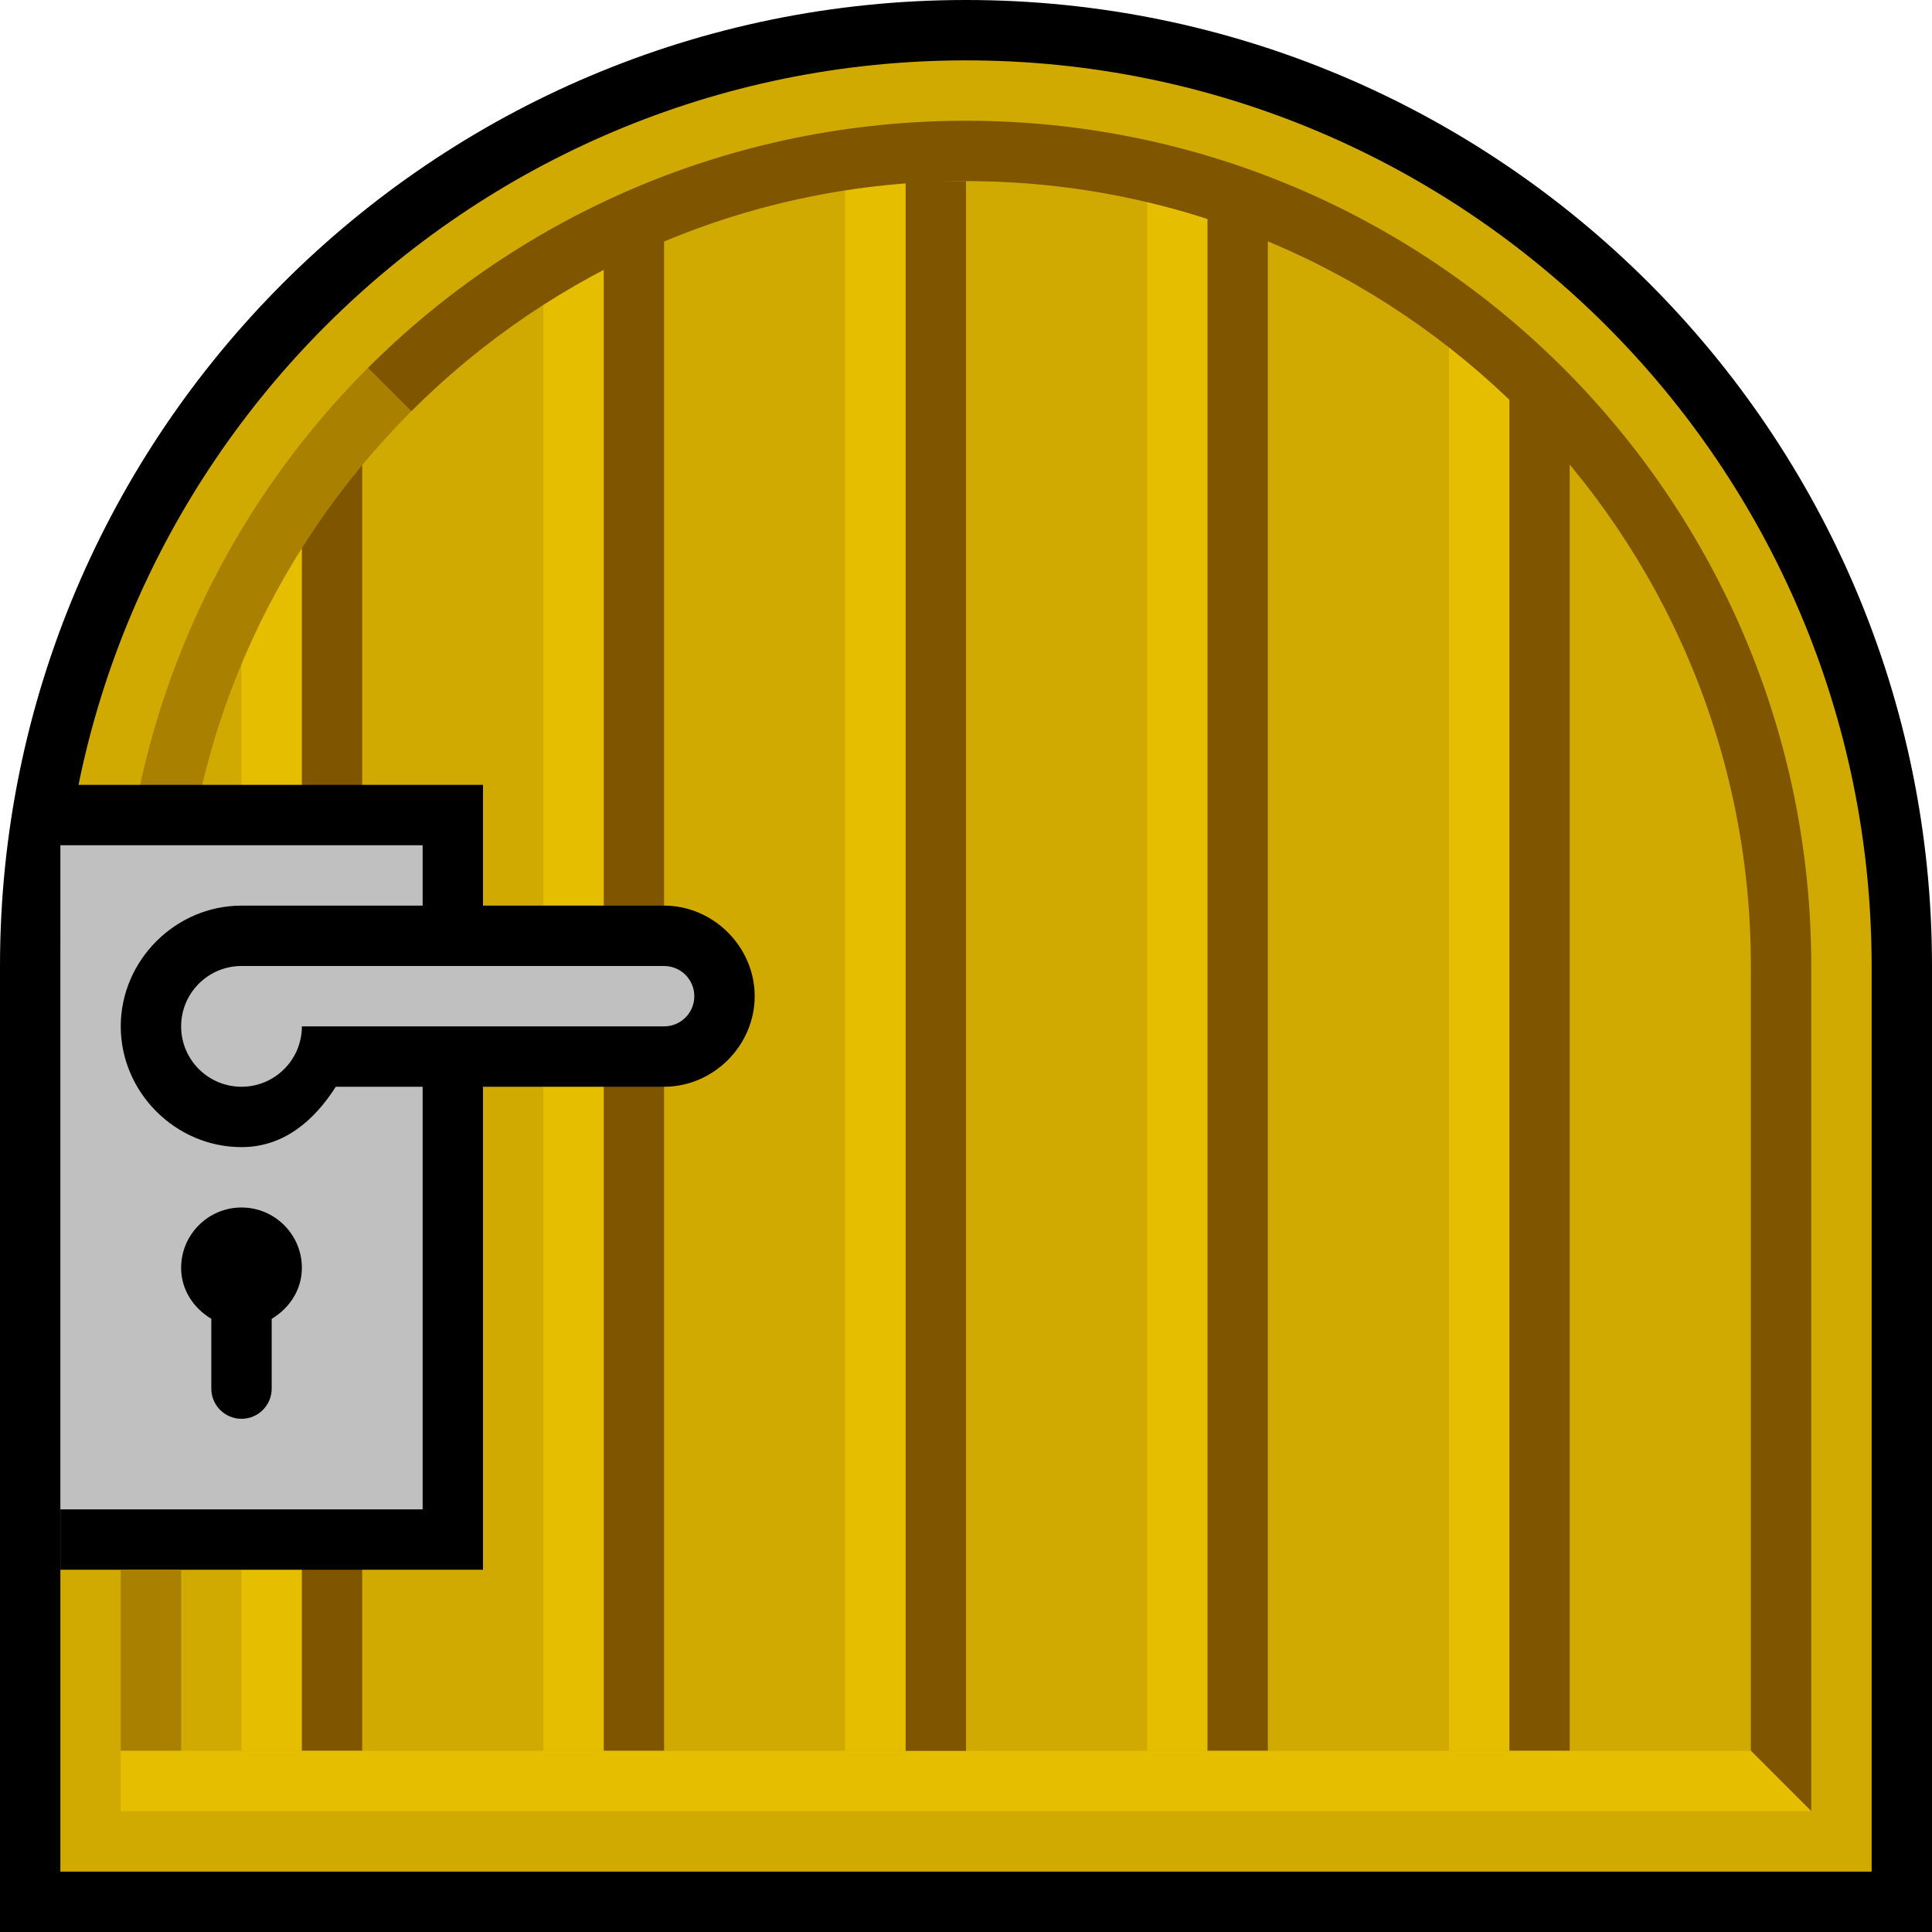 <?xml version="1.0" encoding="UTF-8" standalone="no"?>
<!-- Created with Inkscape (http://www.inkscape.org/) -->

<svg xmlns:dc="http://purl.org/dc/elements/1.1/" xmlns:cc="http://creativecommons.org/ns#" xmlns:rdf="http://www.w3.org/1999/02/22-rdf-syntax-ns#" xmlns:svg="http://www.w3.org/2000/svg" xmlns="http://www.w3.org/2000/svg" xmlns:sodipodi="http://sodipodi.sourceforge.net/DTD/sodipodi-0.dtd" xmlns:inkscape="http://www.inkscape.org/namespaces/inkscape" width="32" height="32" id="svg4150" version="1.1" inkscape:version="0.91 r13725" viewBox="0 0 32 32" sodipodi:docname="symbol-door-closed-00.svg">
  <defs id="defs4152" />
  <sodipodi:namedview id="base" pagecolor="#ffffff" bordercolor="#666666" borderopacity="1.0" inkscape:pageopacity="0.0" inkscape:pageshadow="2" inkscape:zoom="22.125" inkscape:cx="16" inkscape:cy="16" inkscape:current-layer="layer1" showgrid="true" inkscape:grid-bbox="true" inkscape:document-units="px" objecttolerance="10000" inkscape:snap-perpendicular="true" guidetolerance="10000" inkscape:window-width="1600" inkscape:window-height="878" inkscape:window-x="0" inkscape:window-y="0" inkscape:window-maximized="1" showguides="true" inkscape:guide-bbox="true">
    <inkscape:grid type="xygrid" id="grid4698" empspacing="4" />
    <sodipodi:guide position="16,32" orientation="1,0" id="guide4769" />
    <sodipodi:guide position="-4,16" orientation="0,1" id="guide4771" />
    <sodipodi:guide position="16,16" orientation="-0.707,0.707" id="guide4773" />
    <sodipodi:guide position="16,16" orientation="0.707,0.707" id="guide4775" />
  </sodipodi:namedview>
  <g id="layer1" inkscape:label="Layer 1" inkscape:groupmode="layer">
    <g id="g5545">
      <path inkscape:connector-curvature="0" style="fill:black;fill-opacity:1;fill-rule:nonzero;stroke:none" d="M 16,0 C 7.168,0 0,7.168 0,16 l 0,16 16,0 16,0 0,-16 C 32,7.168 24.832,0 16,0 Z" id="path14540" />
      <path inkscape:connector-curvature="0" style="fill:#d0aa00;fill-opacity:1;fill-rule:nonzero;stroke:none" d="M 16,1 C 7.72,1 1,7.72 1,16 l 0,15 15,0 15,0 0,-15 C 31,7.72 24.28,1 16,1 Z" id="path14542" />
      <path inkscape:connector-curvature="0" style="fill:#e6be00;fill-opacity:1;fill-rule:nonzero;stroke:none" d="M 4,10 6,7 6,29 4,29 4,10 Z" id="path14544" sodipodi:nodetypes="ccccc" />
      <path inkscape:connector-curvature="0" style="fill:#e6be00;fill-opacity:1;fill-rule:nonzero;stroke:none" d="m 24,5 2,2 0,22 -2,0 0,-24 z" id="path14546" sodipodi:nodetypes="ccccc" />
      <path inkscape:connector-curvature="0" sodipodi:nodetypes="ccccc" id="path14548" d="m 19,3 2,0 0,26 -2,0 0,-26 z" style="fill:#e6be00;fill-opacity:1;fill-rule:nonzero;stroke:none" />
      <path inkscape:connector-curvature="0" style="fill:#805500;fill-opacity:1;fill-rule:nonzero;stroke:none" d="M 6,29 5,29 5,8 6,7 6,29 Z" id="path14550" sodipodi:nodetypes="ccccc" />
      <path inkscape:connector-curvature="0" style="fill:#aa8000;fill-opacity:1;fill-rule:nonzero;stroke:none" d="M 6.094,6.094 C 3.56,8.628 2,12.136 2,16 l 1,0 C 3,12.412 4.46,9.165 6.812,6.812 L 6.094,6.094 Z" id="path14552" />
      <rect y="13" x="1" height="13" width="7" id="rect14554" style="fill:black;fill-opacity:0.997;fill-rule:nonzero;stroke:none" />
      <rect style="fill:silver;fill-opacity:1;fill-rule:nonzero;stroke:none" id="rect14556" width="6" height="11" x="1" y="14" />
      <path inkscape:connector-curvature="0" sodipodi:nodetypes="ccccc" id="path14558" d="M 9,4 11,4 11,29 9,29 9,4 Z" style="fill:#e6be00;fill-opacity:1;fill-rule:nonzero;stroke:none" />
      <path inkscape:connector-curvature="0" sodipodi:nodetypes="ccccc" id="path14560" d="m 11,29 -1,0 0,-25 1,0 L 11,29 Z" style="fill:#805500;fill-opacity:1;fill-rule:nonzero;stroke:none" />
      <path inkscape:connector-curvature="0" style="fill:black;fill-opacity:1;fill-rule:nonzero;stroke:none" d="m 4,15 c -1.093,0 -2,0.907 -2,2 0,1.093 0.907,2 2,2 0.702,0 1.205,-0.442 1.562,-1 L 11,18 c 0.817,0 1.5,-0.683 1.5,-1.5 C 12.5,15.683 11.817,15 11,15 l -7,0 z" id="path14562" />
      <path inkscape:connector-curvature="0" style="fill:silver;fill-opacity:1;fill-rule:nonzero;stroke:none" d="m 4,16 c -0.552,0 -1,0.448 -1,1 0,0.552 0.448,1 1,1 0.552,0 1,-0.448 1,-1 l 6,0 c 0.276,0 0.5,-0.224 0.5,-0.5 C 11.5,16.224 11.276,16 11,16 l -7,0 z" id="path14564" />
      <path inkscape:connector-curvature="0" style="fill:black;fill-opacity:1;fill-rule:nonzero;stroke:none" d="m 4,20 c -0.552,0 -1,0.448 -1,1 0,0.365 0.208,0.669 0.5,0.844 L 3.5,23 c 0,0.276 0.224,0.5 0.5,0.5 0.276,0 0.5,-0.224 0.5,-0.5 l 0,-1.156 C 4.792,21.669 5,21.365 5,21 5,20.448 4.552,20 4,20 Z" id="path14566" />
      <rect style="fill:#aa8000;fill-opacity:1;fill-rule:nonzero;stroke:none" id="rect14580" width="1" height="3" x="2" y="26" />
      <path inkscape:connector-curvature="0" style="fill:#e6be00;fill-opacity:1;fill-rule:nonzero;stroke:none" d="m 14,3 2,0 0,26 -2,0 0,-26 z" id="path14582" sodipodi:nodetypes="ccccc" />
      <path inkscape:connector-curvature="0" style="fill:#805500;fill-opacity:1;fill-rule:nonzero;stroke:none" d="m 16,2 0,1 c 7.176,0 13,5.824 13,13 l 1,0 C 30,8.272 23.728,2 16,2 Z" id="path14584" />
      <path inkscape:connector-curvature="0" style="fill:#805500;fill-opacity:1;fill-rule:nonzero;stroke:none" d="m 26,29 -1,0 0,-23 1,1 0,22 z" id="path14586" sodipodi:nodetypes="ccccc" />
      <path inkscape:connector-curvature="0" sodipodi:nodetypes="ccccc" id="path14588" d="m 21,29 -1,0 0,-26 1,0 0,26 z" style="fill:#805500;fill-opacity:1;fill-rule:nonzero;stroke:none" />
      <path inkscape:connector-curvature="0" style="fill:#805500;fill-opacity:1;fill-rule:nonzero;stroke:none" d="m 29,16 1,0 0,14 -1,-1 0,-13 z" id="path14590" sodipodi:nodetypes="ccccc" />
      <path inkscape:connector-curvature="0" style="fill:#e6be00;fill-opacity:1;fill-rule:nonzero;stroke:none" d="m 2,29 27,0 1,1 -28,0 0,-1 z" id="path14592" sodipodi:nodetypes="ccccc" />
      <path inkscape:connector-curvature="0" style="fill:#805500;fill-opacity:1;fill-rule:nonzero;stroke:none" d="M 16,2 C 12.136,2 8.628,3.56 6.094,6.094 L 6.812,6.812 C 9.165,4.46 12.412,3 16,3 l 0,-1 z" id="path14594" />
      <path inkscape:connector-curvature="0" style="fill:#805500;fill-opacity:1;fill-rule:nonzero;stroke:none" d="m 16,29 -1,0 0,-26 1,0 0,26 z" id="path14596" sodipodi:nodetypes="ccccc" />
    </g>
  </g>
</svg>

